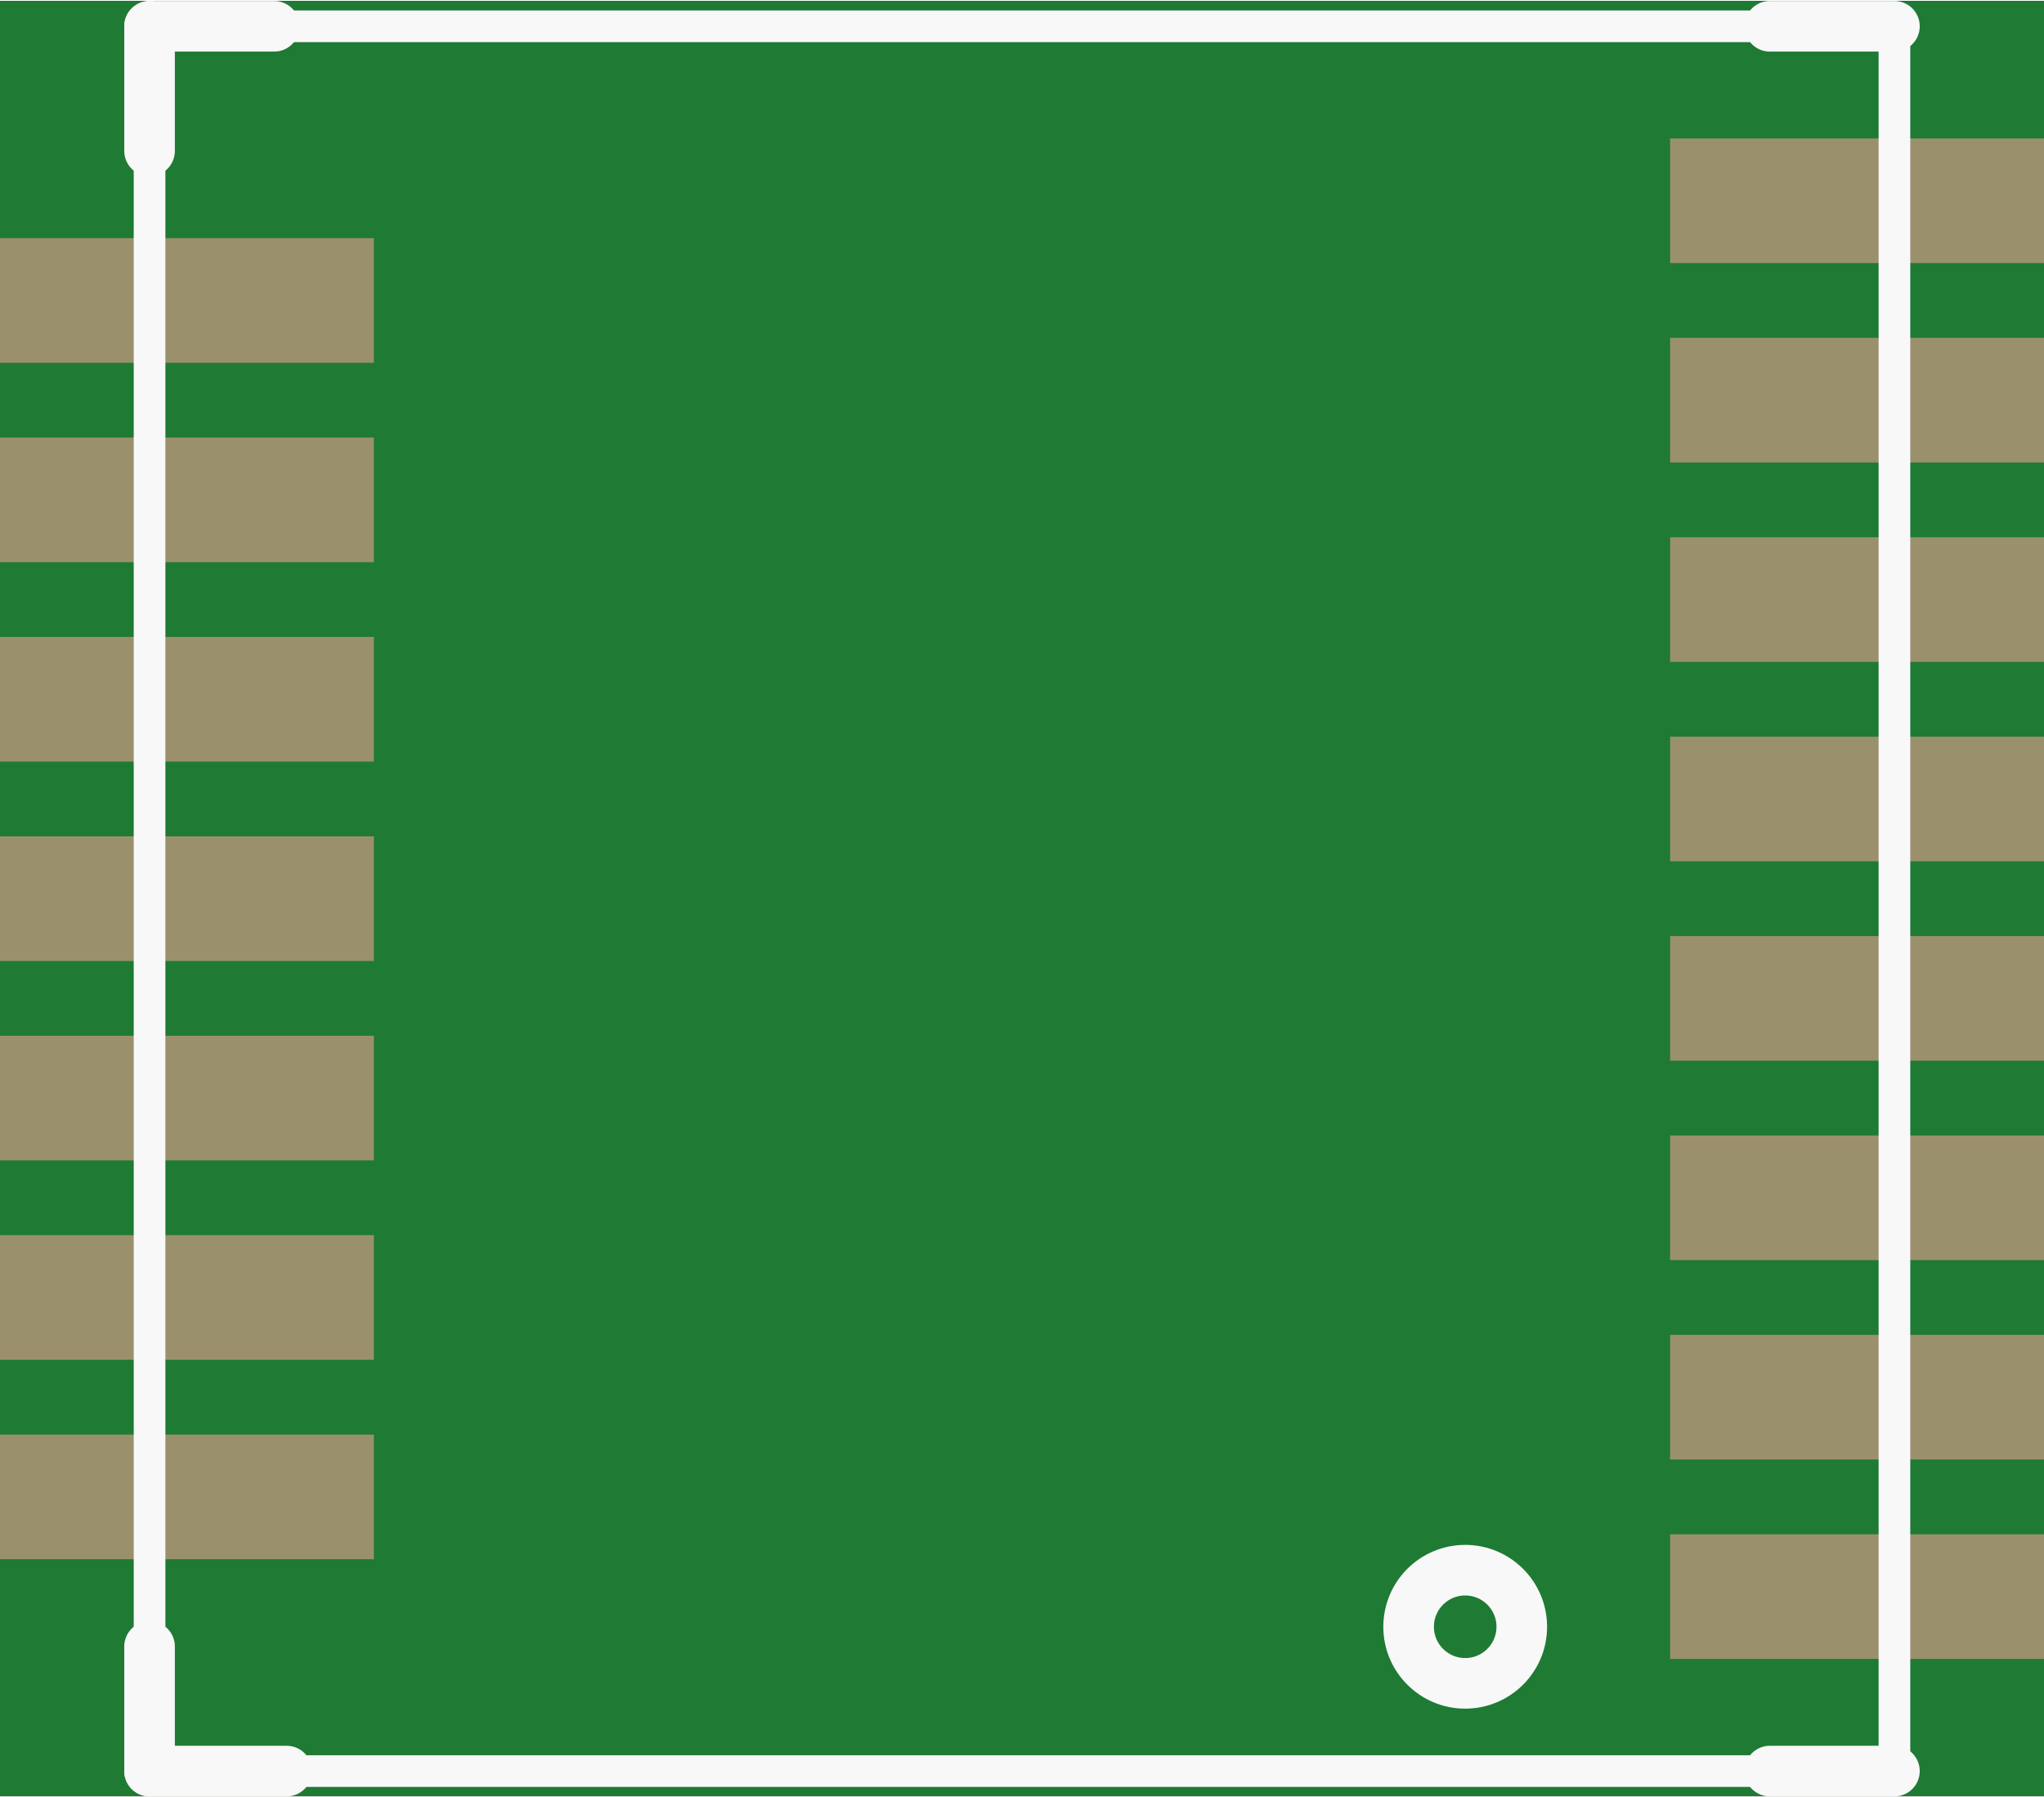 <?xml version='1.0' encoding='UTF-8' standalone='no'?>
<!-- Created with Fritzing (http://www.fritzing.org/) -->
<svg xmlns:svg='http://www.w3.org/2000/svg' xmlns='http://www.w3.org/2000/svg' version='1.2' baseProfile='tiny' x='0in' y='0in' width='0.323in' height='0.284in' viewBox='0 0 8.2 7.203' >
<rect x="0" y="0" width="8.2" height="7.203" fill="#333333" stroke="none"/>
<g id='breadboard'>
<path fill='#1F7A34' stroke='none' stroke-width='0' d='M0,0l8.2,0 0,7.203 -8.2,0 0,-7.203z
'/>
<rect id='connector0pad' connectorname='9' x='0' y='0.952' width='1.5' height='0.5' stroke='none' stroke-width='0' fill='#9A916C' stroke-linecap='round'/>
<rect id='connector1pad' connectorname='10' x='0' y='1.752' width='1.5' height='0.5' stroke='none' stroke-width='0' fill='#9A916C' stroke-linecap='round'/>
<rect id='connector2pad' connectorname='11' x='0' y='2.552' width='1.5' height='0.5' stroke='none' stroke-width='0' fill='#9A916C' stroke-linecap='round'/>
<rect id='connector3pad' connectorname='12' x='0' y='3.352' width='1.5' height='0.5' stroke='none' stroke-width='0' fill='#9A916C' stroke-linecap='round'/>
<rect id='connector4pad' connectorname='13' x='0' y='4.152' width='1.5' height='0.5' stroke='none' stroke-width='0' fill='#9A916C' stroke-linecap='round'/>
<rect id='connector5pad' connectorname='14' x='0' y='4.952' width='1.5' height='0.5' stroke='none' stroke-width='0' fill='#9A916C' stroke-linecap='round'/>
<rect id='connector6pad' connectorname='15' x='0' y='5.752' width='1.5' height='0.5' stroke='none' stroke-width='0' fill='#9A916C' stroke-linecap='round'/>
<rect id='connector7pad' connectorname='1' x='6.7' y='6.152' width='1.5' height='0.5' stroke='none' stroke-width='0' fill='#9A916C' stroke-linecap='round'/>
<rect id='connector8pad' connectorname='2' x='6.7' y='5.352' width='1.5' height='0.5' stroke='none' stroke-width='0' fill='#9A916C' stroke-linecap='round'/>
<rect id='connector9pad' connectorname='3' x='6.7' y='4.552' width='1.5' height='0.5' stroke='none' stroke-width='0' fill='#9A916C' stroke-linecap='round'/>
<rect id='connector10pad' connectorname='4' x='6.7' y='3.752' width='1.5' height='0.5' stroke='none' stroke-width='0' fill='#9A916C' stroke-linecap='round'/>
<rect id='connector11pad' connectorname='5' x='6.7' y='2.952' width='1.5' height='0.5' stroke='none' stroke-width='0' fill='#9A916C' stroke-linecap='round'/>
<rect id='connector12pad' connectorname='6' x='6.7' y='2.152' width='1.5' height='0.5' stroke='none' stroke-width='0' fill='#9A916C' stroke-linecap='round'/>
<rect id='connector13pad' connectorname='7' x='6.7' y='1.352' width='1.5' height='0.5' stroke='none' stroke-width='0' fill='#9A916C' stroke-linecap='round'/>
<rect id='connector14pad' connectorname='8' x='6.7' y='0.552' width='1.5' height='0.5' stroke='none' stroke-width='0' fill='#9A916C' stroke-linecap='round'/>
<line x1='0.6' y1='0.102' x2='7.6' y2='0.102' stroke='#f8f8f8' stroke-width='0.127' stroke-linecap='round'/>
<line x1='7.6' y1='0.102' x2='7.6' y2='7.102' stroke='#f8f8f8' stroke-width='0.127' stroke-linecap='round'/>
<line x1='7.6' y1='7.102' x2='0.6' y2='7.102' stroke='#f8f8f8' stroke-width='0.127' stroke-linecap='round'/>
<line x1='0.6' y1='7.102' x2='0.6' y2='0.102' stroke='#f8f8f8' stroke-width='0.127' stroke-linecap='round'/>
<line x1='0.6' y1='0.102' x2='1.1' y2='0.102' stroke='#f8f8f8' stroke-width='0.203' stroke-linecap='round'/>
<line x1='0.6' y1='0.102' x2='0.6' y2='0.602' stroke='#f8f8f8' stroke-width='0.203' stroke-linecap='round'/>
<line x1='7.1' y1='0.102' x2='7.6' y2='0.102' stroke='#f8f8f8' stroke-width='0.203' stroke-linecap='round'/>
<line x1='0.6' y1='7.102' x2='0.6' y2='6.602' stroke='#f8f8f8' stroke-width='0.203' stroke-linecap='round'/>
<line x1='0.6' y1='7.102' x2='1.15' y2='7.102' stroke='#f8f8f8' stroke-width='0.203' stroke-linecap='round'/>
<line x1='7.1' y1='7.102' x2='7.6' y2='7.102' stroke='#f8f8f8' stroke-width='0.203' stroke-linecap='round'/>
<circle cx='5.878' cy='6.523' r='0.227' stroke='#f8f8f8' stroke-width='0.203' fill='none' />
</g>
</svg>